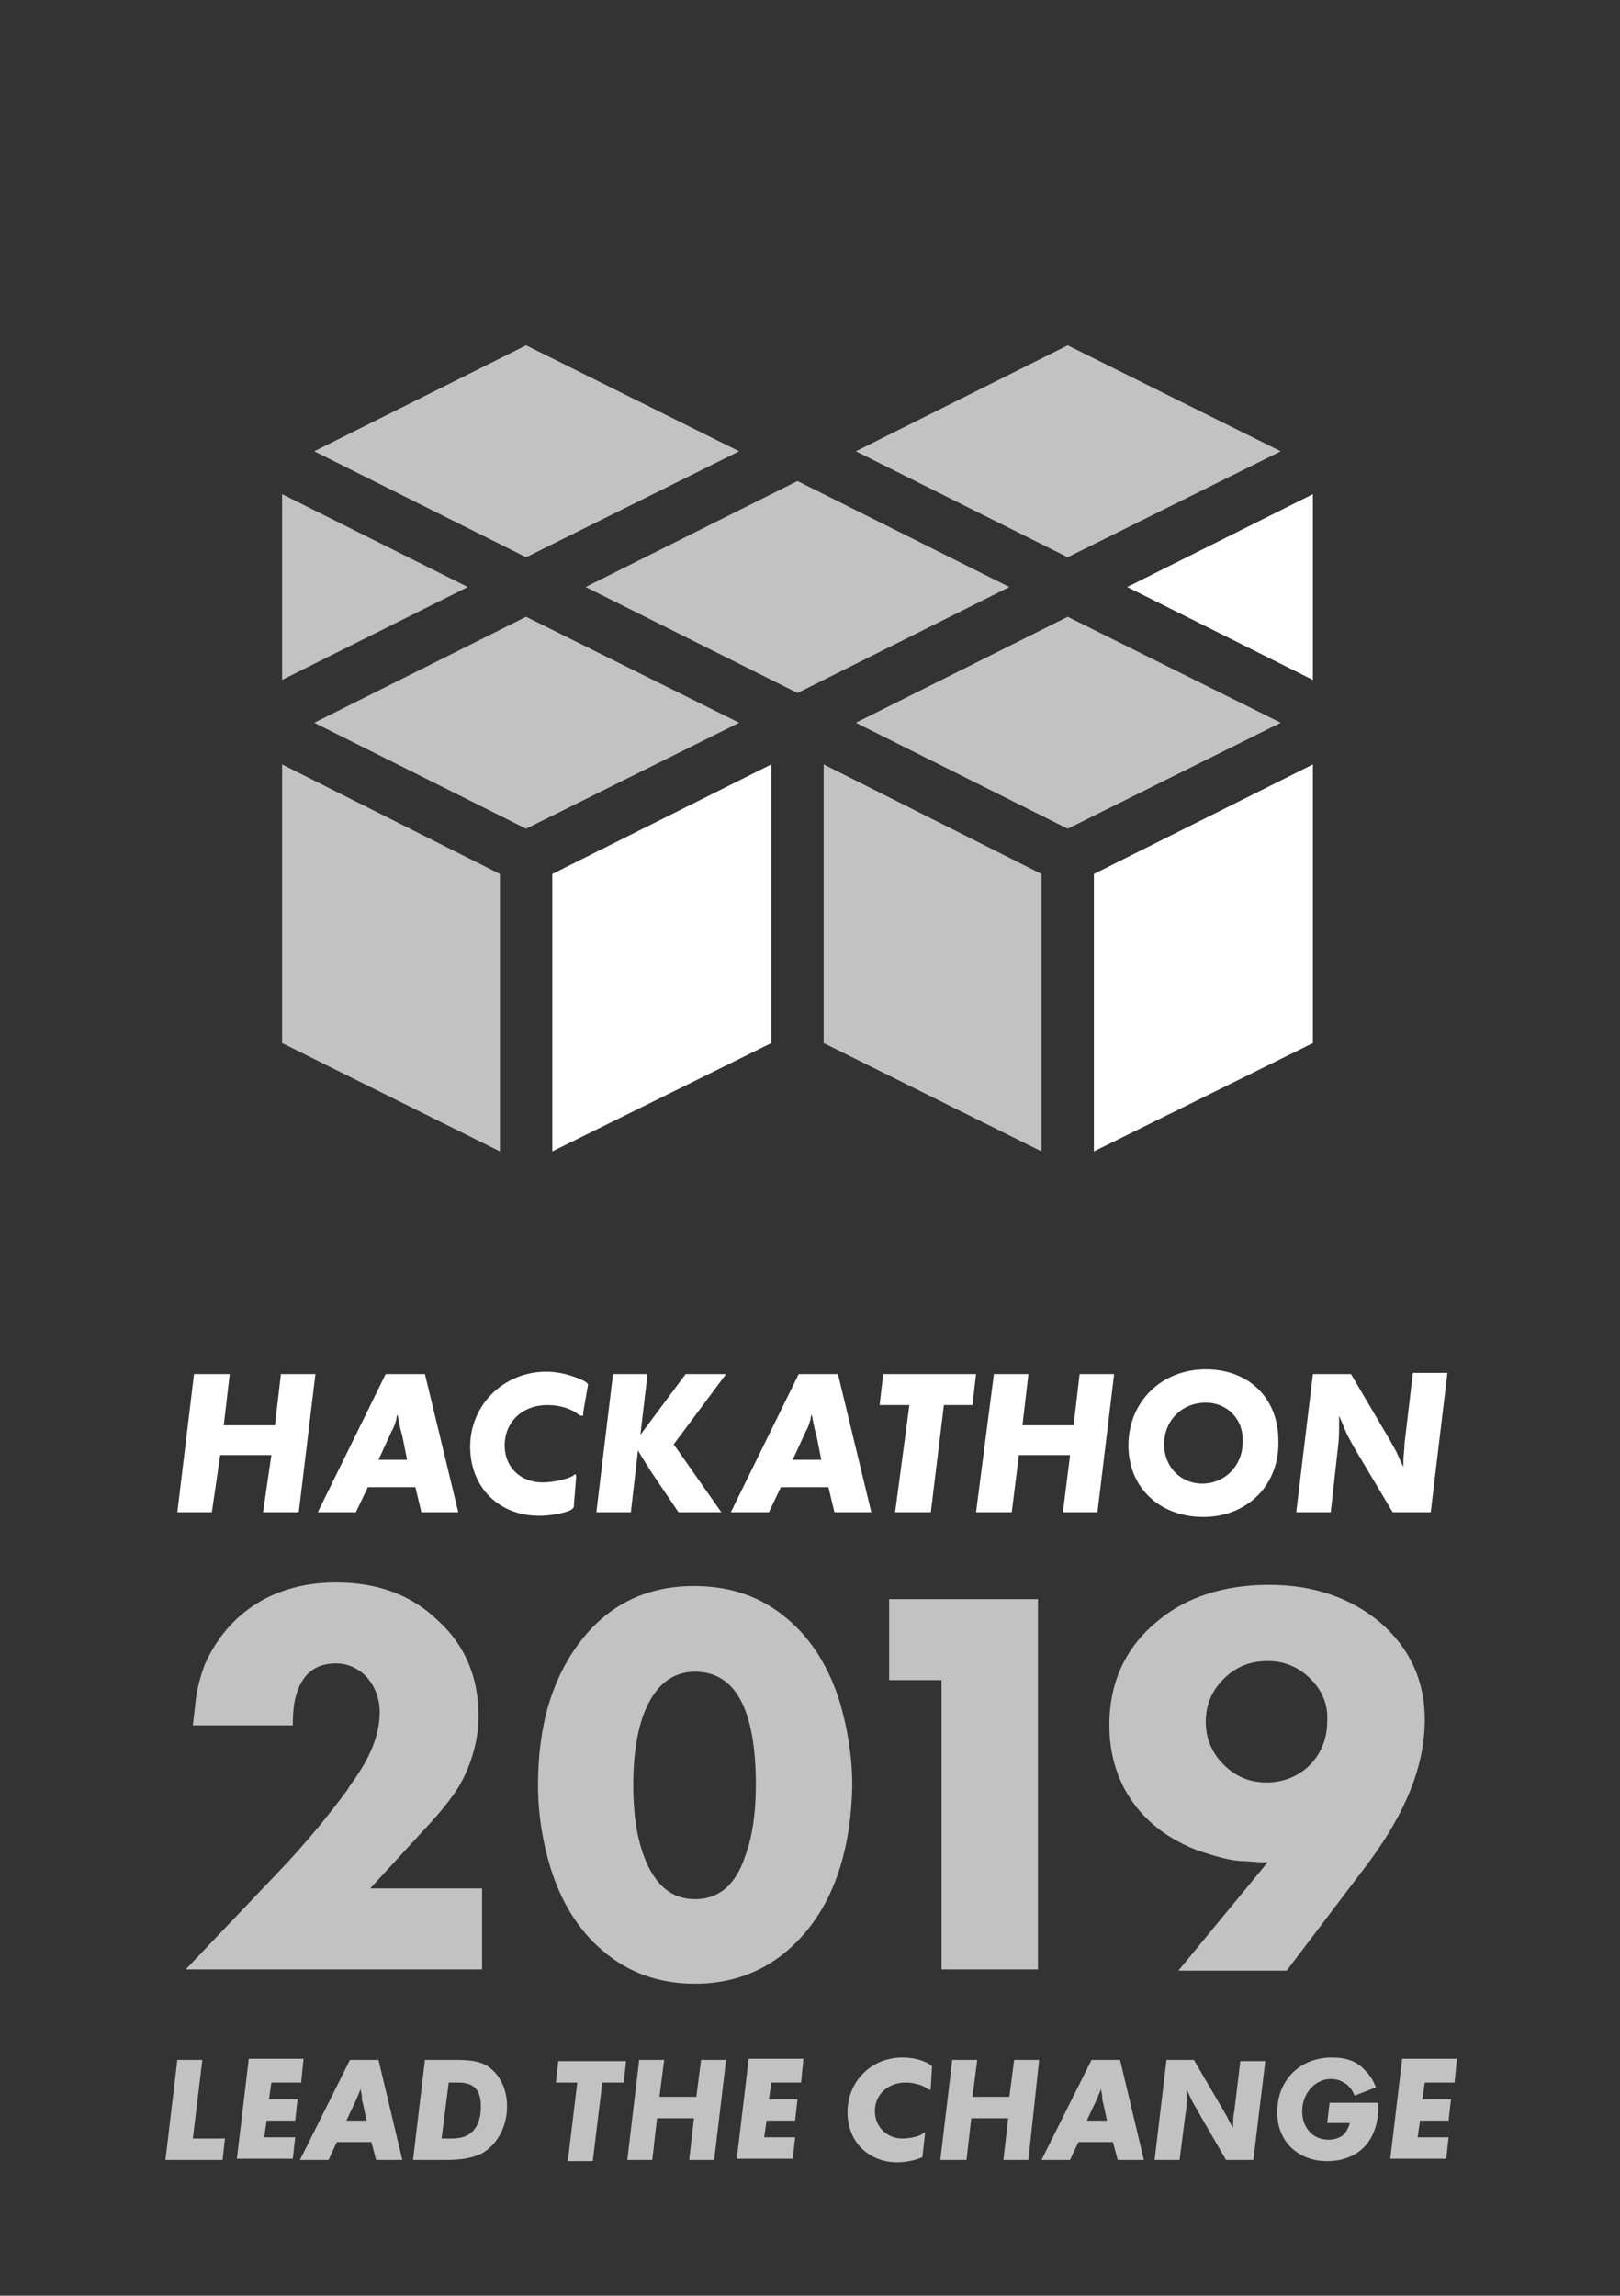 <?xml version="1.0" encoding="utf-8"?>
<!-- Generator: Adobe Illustrator 22.1.0, SVG Export Plug-In . SVG Version: 6.00 Build 0)  -->
<svg version="1.1" xmlns="http://www.w3.org/2000/svg" xmlns:xlink="http://www.w3.org/1999/xlink" x="0px" y="0px"
	 viewBox="0 0 136.1 192.8" style="enable-background:new 0 0 136.1 192.8;" xml:space="preserve">
<rect x="0" y="0" width="136.1" height="192.8" fill="#333333" stroke="none"/>
<style type="text/css">
	.st1{fill:#010100;}
	.st2{fill:#FFFFFF;}
	.st3{opacity:0.7;}
	.st4{opacity:0.7;fill:#FFFFFF;}
	.st5{fill:#161615;}
</style>
<g id="Calque_1">
	<g>
		<polygon class="st4" points="71.9,60.7 89.7,69.6 107.6,60.7 89.7,51.8 		"/>
		<polygon class="st2" points="94.7,49.3 110.3,57.1 110.3,41.5 		"/>
		<polygon class="st4" points="49.2,49.3 67,58.2 84.8,49.3 67,40.4 		"/>
		<polygon class="st4" points="23.7,41.5 23.7,57.1 39.3,49.3 		"/>
		<polygon class="st4" points="26.4,60.7 44.2,69.6 62.1,60.7 44.2,51.8 		"/>
		<polygon class="st4" points="71.9,37.9 89.7,46.8 107.6,37.9 89.7,29 		"/>
		<polygon class="st4" points="26.4,37.9 44.2,46.8 62.1,37.9 44.2,29 		"/>
		<polygon class="st4" points="23.7,87.6 42,96.7 42,73.4 23.7,64.2 		"/>
		<polygon class="st2" points="46.4,73.4 46.4,96.7 64.8,87.6 64.8,64.2 		"/>
		<polygon class="st4" points="69.2,87.6 87.5,96.7 87.5,73.4 69.2,64.2 		"/>
		<polygon class="st2" points="91.9,73.4 91.9,96.7 110.3,87.6 110.3,64.2 		"/>
		<g>
			<g class="st3">
				<path class="st2" d="M15.6,165.4l7.9-8.3c2.1-2.2,4-4.5,5.7-6.8c0.2-0.4,0.5-0.7,0.8-1.2c1.3-1.9,1.9-3.7,1.9-5.3
					c0-2.2-1.5-4.1-3.7-4.1c-1.7,0-2.8,0.9-3.3,2.6c-0.2,0.6-0.3,1.5-0.3,2.6h-8.4l0.2-1.7c0.1-1.2,0.4-2.3,0.8-3.4
					c2-4.5,6-6.9,11-6.9c3.5,0,6.3,1,8.6,3.2c2.3,2.1,3.4,4.8,3.4,8c0,1.9-0.5,3.7-1.3,5.3c-0.6,1.2-1.7,2.6-3.3,4.3l-4.5,4.9h9.4
					v6.8H15.6z"/>
				<path class="st2" d="M67.9,162c-2.4,3-5.6,4.6-9.5,4.6c-3,0-5.6-0.9-7.8-2.8c-2-1.7-3.5-4.1-4.4-7.1c-0.6-2-1-4.3-1-6.8
					c0-5,1.2-9,3.6-12.1c2.4-3.1,5.6-4.6,9.5-4.6c3.1,0,5.7,0.9,7.9,2.8c2,1.7,3.5,4.1,4.4,7.1c0.6,2.1,1,4.4,1,6.9
					C71.5,154.9,70.3,159,67.9,162z M58.4,140.4c-2,0-3.4,1.2-4.3,3.5c-0.6,1.6-0.9,3.6-0.9,6c0,2.4,0.3,4.4,0.9,6
					c0.9,2.4,2.3,3.6,4.3,3.6c2,0,3.4-1.2,4.2-3.6c0.6-1.6,0.9-3.6,0.9-6C63.5,143.6,61.8,140.4,58.4,140.4z"/>
				<path class="st2" d="M79.1,165.4v-24.3h-4.4v-6.8h12.5v31.1H79.1z"/>
				<path class="st2" d="M104.5,156.3c-1.1,0-2.4-0.4-3.9-0.9c-4.7-1.8-7.4-5.6-7.4-10.5c0-3.7,1.4-6.6,4.1-8.8c2.4-2,5.6-3,9.3-3
					c3.8,0,6.9,1.1,9.4,3.2c2.4,2.1,3.7,4.8,3.7,8.1c0,3.9-1.6,7.8-4.7,12l-6.9,9.1h-9.1l7.5-9.1h-0.6L104.5,156.3z M110.1,141
					c-1-1-2.2-1.5-3.6-1.5c-1.5,0-2.7,0.5-3.7,1.5s-1.5,2.2-1.5,3.6s0.5,2.6,1.5,3.6s2.2,1.5,3.6,1.5c2.9,0,5.1-2.2,5.1-5.1
					C111.6,143.2,111.1,142,110.1,141z"/>
			</g>
			<polygon class="st2" points="25.1,127 22.1,127 22.8,122.2 18.5,122.2 17.8,127 14.9,127 16.3,115.4 19.3,115.4 18.8,119.7 
				23.1,119.7 23.6,115.4 26.5,115.4 			"/>
			<g>
				<path class="st2" d="M33.8,120.6c-0.1-0.4-0.2-0.7-0.2-0.8c-0.1-0.4-0.1-0.5-0.2-1c-0.1,0.2-0.1,0.3-0.1,0.4
					c-0.1,0.3-0.2,0.7-0.4,1l-1.1,2.4h2.4L33.8,120.6z M35.4,127l-0.5-2.1h-4l-1,2.1h-3.2l5.7-11.6h3.3l2.8,11.6H35.4z"/>
				<path class="st2" d="M49,118.6c0,0.3,0,0.3-0.1,0.3l-0.1,0l-0.2-0.1C48,118.3,47,118,46,118c-2.1,0-3.6,1.4-3.6,3.4
					c0,1.8,1.3,3.1,3.2,3.1c0.9,0,2.2-0.3,2.6-0.6l0.1-0.1l0.1,0.1l0,0.2l-0.2,2.5l-0.2,0.2c-0.6,0.3-1.8,0.5-2.7,0.5
					c-3.4,0-5.8-2.4-5.8-5.8c0-3.5,2.8-6.3,6.4-6.3c0.9,0,1.8,0.2,2.8,0.6c0.5,0.2,0.7,0.4,0.7,0.5v0L49,118.6z"/>
				<path class="st2" d="M56.6,121.3l4,5.7H57l-2.5-3.7c0-0.1-0.2-0.3-0.3-0.5c-0.3-0.5-0.4-0.6-0.6-1L53,127h-2.9l1.4-11.6h2.9
					l-0.6,5.1l3.8-5.1H61L56.6,121.3z"/>
				<path class="st2" d="M68.6,120.6c-0.1-0.4-0.2-0.7-0.2-0.8c-0.1-0.4-0.1-0.5-0.2-1c-0.1,0.2-0.1,0.3-0.1,0.4
					c-0.1,0.3-0.2,0.7-0.4,1l-1.1,2.4H69L68.6,120.6z M70.1,127l-0.5-2.1h-4l-1,2.1h-3.2l5.7-11.6h3.3l2.8,11.6H70.1z"/>
			</g>
			<polygon class="st2" points="81.7,118 79.3,118 78.2,127 75.2,127 76.4,118 73.9,118 74.2,115.4 82,115.4 			"/>
			<polygon class="st2" points="92.2,127 89.3,127 89.9,122.2 85.6,122.2 85,127 82,127 83.5,115.4 86.4,115.4 85.9,119.7 
				90.2,119.7 90.7,115.4 93.6,115.4 			"/>
			<g>
				<path class="st2" d="M101.3,117.8c-2,0-3.5,1.5-3.5,3.5c0,1.9,1.4,3.3,3.2,3.3c1.9,0,3.4-1.5,3.4-3.5
					C104.5,119.2,103.1,117.8,101.3,117.8 M101.1,127.4c-3.7,0-6.3-2.5-6.3-6c0-3.7,2.8-6.4,6.5-6.4c3.6,0,6.1,2.4,6.1,6
					C107.5,124.7,104.8,127.4,101.1,127.4"/>
				<path class="st2" d="M120.2,127H117l-3.1-5.2c-0.1-0.2-0.3-0.5-0.5-0.9c-0.4-0.7-0.5-1.1-0.9-2v0.5c0,0.9,0,1.5-0.1,2.2
					l-0.6,5.4h-2.9l1.4-11.6h3.2l3.3,5.6l0.5,0.9l0.4,0.9l0.2,0.4c0-0.2,0-0.4,0-0.5c0-0.4,0.1-1,0.1-1.5l0.7-5.9h2.9L120.2,127z"/>
			</g>
			<g class="st3">
				<path class="st2" d="M18.7,181.4h-4.8l1-8.4H17l-0.8,6.6h2.7L18.7,181.4z"/>
				<path class="st2" d="M25.3,174.9h-2.5l-0.2,1.4H25l-0.2,1.8h-2.4l-0.2,1.4h2.6l-0.2,1.8h-4.7l1-8.4h4.6L25.3,174.9z"/>
				<path class="st2" d="M31.6,181.4l-0.4-1.5h-2.9l-0.7,1.5h-2.4l4.2-8.4h2.4l2,8.4H31.6z M30.5,176.7c-0.1-0.3-0.1-0.5-0.1-0.6
					c0-0.3-0.1-0.4-0.1-0.7c0,0.1-0.1,0.2-0.1,0.3c-0.1,0.2-0.2,0.5-0.3,0.7l-0.8,1.7h1.7L30.5,176.7z"/>
				<path class="st2" d="M38.4,173c1.4,0,2.2,0.2,2.8,0.7c0.9,0.7,1.4,1.9,1.4,3.2c0,1.8-0.9,3.3-2.2,4c-0.7,0.3-1.5,0.5-2.9,0.5
					h-2.8l1-8.4H38.4z M37.9,179.6c0.9,0,1.4-0.2,1.8-0.6c0.5-0.5,0.7-1.2,0.7-2.1c0-1.4-0.6-2-1.9-2h-0.8l-0.6,4.7H37.9z"/>
				<path class="st2" d="M52.4,174.9h-1.8l-0.8,6.6h-2.1l0.8-6.6h-1.8l0.2-1.8h5.7L52.4,174.9z"/>
				<path class="st2" d="M60,181.4h-2.1l0.4-3.5h-3.1l-0.4,3.5h-2.1l1-8.4h2.1l-0.4,3.1h3.1l0.4-3.1H61L60,181.4z"/>
				<path class="st2" d="M67.3,174.9h-2.5l-0.2,1.4H67l-0.2,1.8h-2.4l-0.2,1.4h2.6l-0.2,1.8h-4.7l1-8.4h4.6L67.3,174.9z"/>
				<path class="st2" d="M78.2,175.3c0,0.2,0,0.2-0.1,0.2c0,0,0,0-0.1,0l-0.1-0.1c-0.4-0.3-1.2-0.5-1.8-0.5c-1.5,0-2.6,1-2.6,2.4
					c0,1.3,1,2.3,2.3,2.3c0.7,0,1.6-0.2,1.8-0.5c0,0,0.1,0,0.1,0c0,0,0,0,0,0.1c0,0,0,0.1,0,0.1l-0.2,1.8c0,0.1,0,0.1-0.1,0.1
					c-0.4,0.2-1.3,0.4-2,0.4c-2.4,0-4.2-1.7-4.2-4.2c0-2.6,2-4.6,4.6-4.6c0.7,0,1.3,0.1,2,0.4c0.4,0.2,0.5,0.3,0.5,0.4v0L78.2,175.3
					z"/>
				<path class="st2" d="M86.4,181.4h-2.1l0.4-3.5h-3.1l-0.4,3.5H79l1-8.4h2.1l-0.4,3.1h3.1l0.4-3.1h2.1L86.4,181.4z"/>
				<path class="st2" d="M93.9,181.4l-0.4-1.5h-2.9l-0.7,1.5h-2.4l4.2-8.4h2.4l2,8.4H93.9z M92.7,176.7c-0.1-0.3-0.1-0.5-0.1-0.6
					c0-0.3-0.1-0.4-0.1-0.7c0,0.1-0.1,0.2-0.1,0.3c-0.1,0.2-0.2,0.5-0.3,0.7l-0.8,1.7h1.7L92.7,176.7z"/>
				<path class="st2" d="M105.3,181.4H103l-2.2-3.8c-0.1-0.2-0.2-0.4-0.4-0.7c-0.3-0.5-0.4-0.8-0.7-1.4v0.4c0,0.6,0,1.1-0.1,1.6
					l-0.5,3.9h-2.1l1-8.4h2.3l2.4,4.1l0.4,0.7l0.3,0.6l0.2,0.3c0-0.2,0-0.3,0-0.3c0-0.3,0-0.7,0.1-1.1l0.5-4.2h2.1L105.3,181.4z"/>
				<path class="st2" d="M115.8,176.7c0,0.2,0,0.4,0,0.5c0,0.5-0.1,0.9-0.2,1.3c-0.5,1.9-2,3-4.1,3c-2.5,0-4.2-1.7-4.2-4.1
					c0-2.7,1.9-4.6,4.6-4.6c1.2,0,2.1,0.3,2.8,1.1c0.4,0.4,0.6,0.7,0.9,1.4l-1.8,0.7c-0.2-0.5-0.4-0.7-0.6-0.9
					c-0.4-0.3-0.8-0.5-1.4-0.5c-1.3,0-2.4,1.2-2.4,2.7c0,1.4,0.9,2.4,2.2,2.4c0.6,0,1.2-0.2,1.5-0.7c0.1-0.2,0.2-0.3,0.3-0.7h-1.9
					l0.2-1.7H115.8z"/>
				<path class="st2" d="M122.2,174.9h-2.5l-0.2,1.4h2.4l-0.2,1.8h-2.4l-0.2,1.4h2.6l-0.2,1.8h-4.7l1-8.4h4.6L122.2,174.9z"/>
			</g>
		</g>
	</g>
</g>
<g id="Logo_grand">
</g>
<g id="Favicon">
</g>
</svg>
